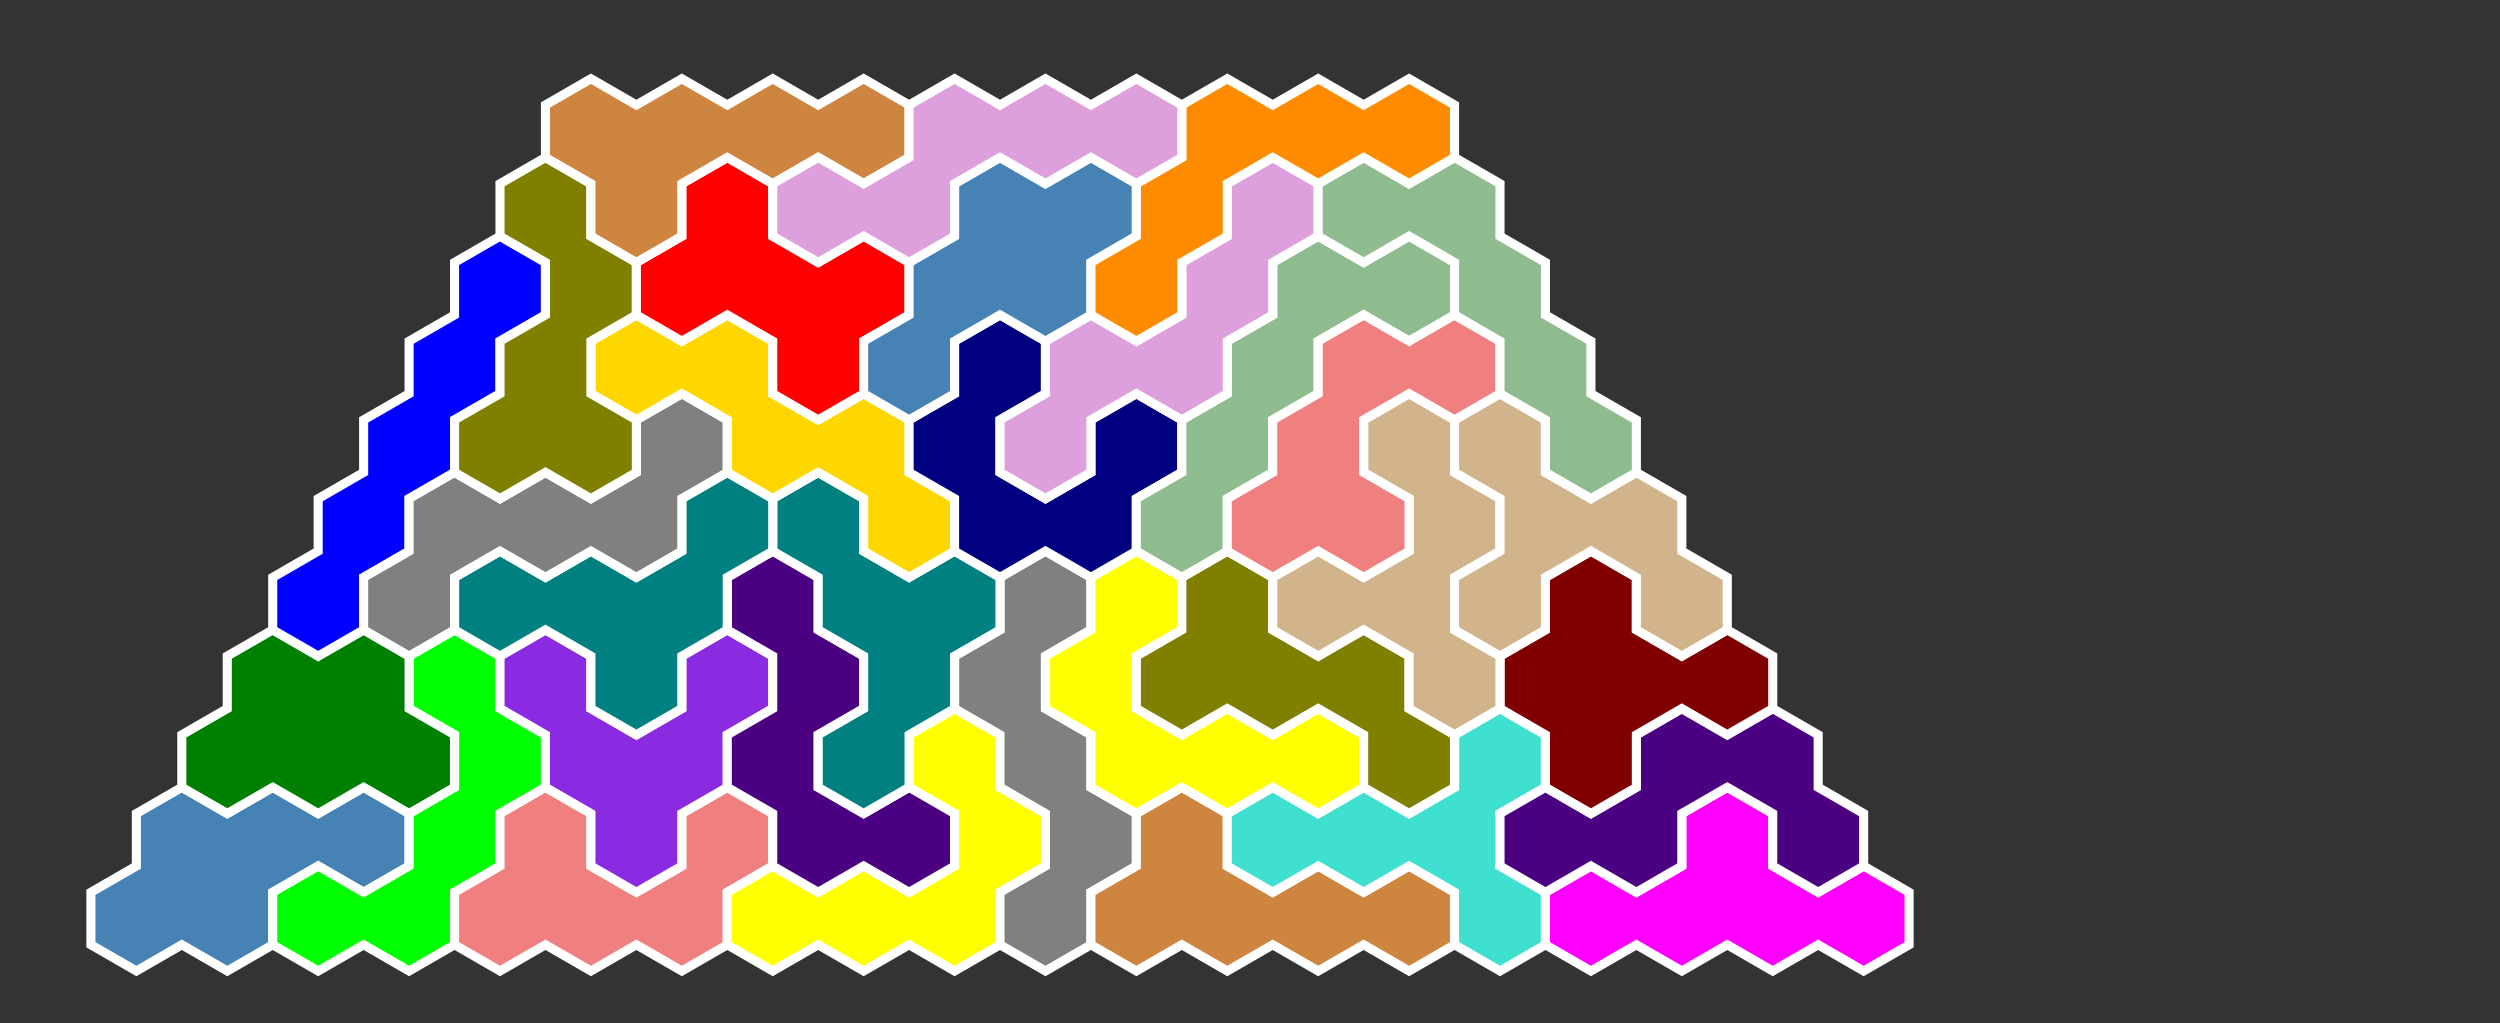 <?xml version="1.0" standalone="no"?>
<!-- Created by Polyform Puzzler (http://puzzler.sourceforge.net/) -->
<svg width="275.000" height="112.583"
     viewBox="0 0 275.000 112.583"
     xmlns="http://www.w3.org/2000/svg"
     xmlns:xlink="http://www.w3.org/1999/xlink">
<rect x="0" y="0" width="275.000" height="112.583" fill="#333333" stroke="none"/>
<g>
<polygon fill="steelblue" stroke="white" stroke-width="1"
         points="10.000,98.150 10.000,103.923 15.000,106.810 15.000,106.810 20.000,103.923 25.000,106.810 30.000,103.923 30.000,98.150 35.000,95.263 40.000,98.150 45.000,95.263 45.000,89.489 40.000,86.603 35.000,89.489 30.000,86.603 25.000,89.489 20.000,86.603 15.000,89.489 15.000,95.263">
<desc>B5</desc>
</polygon>
<polygon fill="lime" stroke="white" stroke-width="1"
         points="30.000,98.150 30.000,103.923 35.000,106.810 35.000,106.810 40.000,103.923 45.000,106.810 50.000,103.923 50.000,98.150 55.000,95.263 55.000,89.489 60.000,86.603 60.000,80.829 55.000,77.942 55.000,72.169 50.000,69.282 45.000,72.169 45.000,77.942 50.000,80.829 50.000,86.603 45.000,89.489 45.000,95.263 40.000,98.150 35.000,95.263">
<desc>C5</desc>
</polygon>
<polygon fill="lightcoral" stroke="white" stroke-width="1"
         points="50.000,98.150 50.000,103.923 55.000,106.810 55.000,106.810 60.000,103.923 65.000,106.810 70.000,103.923 75.000,106.810 80.000,103.923 80.000,98.150 85.000,95.263 85.000,89.489 80.000,86.603 75.000,89.489 75.000,95.263 70.000,98.150 65.000,95.263 65.000,89.489 60.000,86.603 55.000,89.489 55.000,95.263">
<desc>F5</desc>
</polygon>
<polygon fill="yellow" stroke="white" stroke-width="1"
         points="80.000,98.150 80.000,103.923 85.000,106.810 85.000,106.810 90.000,103.923 95.000,106.810 100.000,103.923 105.000,106.810 110.000,103.923 110.000,98.150 115.000,95.263 115.000,89.489 110.000,86.603 110.000,80.829 105.000,77.942 100.000,80.829 100.000,86.603 105.000,89.489 105.000,95.263 100.000,98.150 95.000,95.263 90.000,98.150 85.000,95.263">
<desc>R5</desc>
</polygon>
<polygon fill="gray" stroke="white" stroke-width="1"
         points="110.000,98.150 110.000,103.923 115.000,106.810 115.000,106.810 120.000,103.923 120.000,98.150 125.000,95.263 125.000,89.489 120.000,86.603 120.000,80.829 115.000,77.942 115.000,72.169 120.000,69.282 120.000,63.509 115.000,60.622 110.000,63.509 110.000,69.282 105.000,72.169 105.000,77.942 110.000,80.829 110.000,86.603 115.000,89.489 115.000,95.263">
<desc>s5</desc>
</polygon>
<polygon fill="peru" stroke="white" stroke-width="1"
         points="120.000,98.150 120.000,103.923 125.000,106.810 125.000,106.810 130.000,103.923 135.000,106.810 140.000,103.923 145.000,106.810 150.000,103.923 155.000,106.810 160.000,103.923 160.000,98.150 155.000,95.263 150.000,98.150 145.000,95.263 140.000,98.150 135.000,95.263 135.000,89.489 130.000,86.603 125.000,89.489 125.000,95.263">
<desc>p5</desc>
</polygon>
<polygon fill="turquoise" stroke="white" stroke-width="1"
         points="160.000,98.150 160.000,103.923 165.000,106.810 165.000,106.810 170.000,103.923 170.000,98.150 165.000,95.263 165.000,89.489 170.000,86.603 170.000,80.829 165.000,77.942 160.000,80.829 160.000,86.603 155.000,89.489 150.000,86.603 145.000,89.489 140.000,86.603 135.000,89.489 135.000,95.263 140.000,98.150 145.000,95.263 150.000,98.150 155.000,95.263">
<desc>Y5</desc>
</polygon>
<polygon fill="magenta" stroke="white" stroke-width="1"
         points="170.000,98.150 170.000,103.923 175.000,106.810 175.000,106.810 180.000,103.923 185.000,106.810 190.000,103.923 195.000,106.810 200.000,103.923 205.000,106.810 210.000,103.923 210.000,98.150 205.000,95.263 200.000,98.150 195.000,95.263 195.000,89.489 190.000,86.603 185.000,89.489 185.000,95.263 180.000,98.150 175.000,95.263">
<desc>E5</desc>
</polygon>
<polygon fill="blueviolet" stroke="white" stroke-width="1"
         points="65.000,89.489 65.000,95.263 70.000,98.150 70.000,98.150 75.000,95.263 75.000,89.489 80.000,86.603 80.000,80.829 85.000,77.942 85.000,72.169 80.000,69.282 75.000,72.169 75.000,77.942 70.000,80.829 65.000,77.942 65.000,72.169 60.000,69.282 55.000,72.169 55.000,77.942 60.000,80.829 60.000,86.603">
<desc>V5</desc>
</polygon>
<polygon fill="indigo" stroke="white" stroke-width="1"
         points="85.000,89.489 85.000,95.263 90.000,98.150 90.000,98.150 95.000,95.263 100.000,98.150 105.000,95.263 105.000,89.489 100.000,86.603 95.000,89.489 90.000,86.603 90.000,80.829 95.000,77.942 95.000,72.169 90.000,69.282 90.000,63.509 85.000,60.622 80.000,63.509 80.000,69.282 85.000,72.169 85.000,77.942 80.000,80.829 80.000,86.603">
<desc>g5</desc>
</polygon>
<polygon fill="indigo" stroke="white" stroke-width="1"
         points="165.000,89.489 165.000,95.263 170.000,98.150 170.000,98.150 175.000,95.263 180.000,98.150 185.000,95.263 185.000,89.489 190.000,86.603 195.000,89.489 195.000,95.263 200.000,98.150 205.000,95.263 205.000,89.489 200.000,86.603 200.000,80.829 195.000,77.942 190.000,80.829 185.000,77.942 180.000,80.829 180.000,86.603 175.000,89.489 170.000,86.603">
<desc>G5</desc>
</polygon>
<polygon fill="green" stroke="white" stroke-width="1"
         points="20.000,80.829 20.000,86.603 25.000,89.489 25.000,89.489 30.000,86.603 35.000,89.489 40.000,86.603 45.000,89.489 50.000,86.603 50.000,80.829 45.000,77.942 45.000,72.169 40.000,69.282 35.000,72.169 30.000,69.282 25.000,72.169 25.000,77.942">
<desc>D5</desc>
</polygon>
<polygon fill="teal" stroke="white" stroke-width="1"
         points="90.000,80.829 90.000,86.603 95.000,89.489 95.000,89.489 100.000,86.603 100.000,80.829 105.000,77.942 105.000,72.169 110.000,69.282 110.000,63.509 105.000,60.622 100.000,63.509 95.000,60.622 95.000,54.848 90.000,51.962 85.000,54.848 85.000,60.622 90.000,63.509 90.000,69.282 95.000,72.169 95.000,77.942">
<desc>t5</desc>
</polygon>
<polygon fill="yellow" stroke="white" stroke-width="1"
         points="120.000,80.829 120.000,86.603 125.000,89.489 125.000,89.489 130.000,86.603 135.000,89.489 140.000,86.603 145.000,89.489 150.000,86.603 150.000,80.829 145.000,77.942 140.000,80.829 135.000,77.942 130.000,80.829 125.000,77.942 125.000,72.169 130.000,69.282 130.000,63.509 125.000,60.622 120.000,63.509 120.000,69.282 115.000,72.169 115.000,77.942">
<desc>r5</desc>
</polygon>
<polygon fill="olive" stroke="white" stroke-width="1"
         points="150.000,80.829 150.000,86.603 155.000,89.489 155.000,89.489 160.000,86.603 160.000,80.829 155.000,77.942 155.000,72.169 150.000,69.282 145.000,72.169 140.000,69.282 140.000,63.509 135.000,60.622 130.000,63.509 130.000,69.282 125.000,72.169 125.000,77.942 130.000,80.829 135.000,77.942 140.000,80.829 145.000,77.942">
<desc>q5</desc>
</polygon>
<polygon fill="maroon" stroke="white" stroke-width="1"
         points="170.000,80.829 170.000,86.603 175.000,89.489 175.000,89.489 180.000,86.603 180.000,80.829 185.000,77.942 190.000,80.829 195.000,77.942 195.000,72.169 190.000,69.282 185.000,72.169 180.000,69.282 180.000,63.509 175.000,60.622 170.000,63.509 170.000,69.282 165.000,72.169 165.000,77.942">
<desc>A5</desc>
</polygon>
<polygon fill="teal" stroke="white" stroke-width="1"
         points="65.000,72.169 65.000,77.942 70.000,80.829 70.000,80.829 75.000,77.942 75.000,72.169 80.000,69.282 80.000,63.509 85.000,60.622 85.000,54.848 80.000,51.962 75.000,54.848 75.000,60.622 70.000,63.509 65.000,60.622 60.000,63.509 55.000,60.622 50.000,63.509 50.000,69.282 55.000,72.169 60.000,69.282">
<desc>T5</desc>
</polygon>
<polygon fill="tan" stroke="white" stroke-width="1"
         points="155.000,72.169 155.000,77.942 160.000,80.829 160.000,80.829 165.000,77.942 165.000,72.169 160.000,69.282 160.000,63.509 165.000,60.622 165.000,54.848 160.000,51.962 160.000,46.188 155.000,43.301 150.000,46.188 150.000,51.962 155.000,54.848 155.000,60.622 150.000,63.509 145.000,60.622 140.000,63.509 140.000,69.282 145.000,72.169 150.000,69.282">
<desc>h5</desc>
</polygon>
<polygon fill="blue" stroke="white" stroke-width="1"
         points="30.000,63.509 30.000,69.282 35.000,72.169 35.000,72.169 40.000,69.282 40.000,63.509 45.000,60.622 45.000,54.848 50.000,51.962 50.000,46.188 55.000,43.301 55.000,37.528 60.000,34.641 60.000,28.868 55.000,25.981 50.000,28.868 50.000,34.641 45.000,37.528 45.000,43.301 40.000,46.188 40.000,51.962 35.000,54.848 35.000,60.622">
<desc>I5</desc>
</polygon>
<polygon fill="gray" stroke="white" stroke-width="1"
         points="40.000,63.509 40.000,69.282 45.000,72.169 45.000,72.169 50.000,69.282 50.000,63.509 55.000,60.622 60.000,63.509 65.000,60.622 70.000,63.509 75.000,60.622 75.000,54.848 80.000,51.962 80.000,46.188 75.000,43.301 70.000,46.188 70.000,51.962 65.000,54.848 60.000,51.962 55.000,54.848 50.000,51.962 45.000,54.848 45.000,60.622">
<desc>S5</desc>
</polygon>
<polygon fill="tan" stroke="white" stroke-width="1"
         points="160.000,63.509 160.000,69.282 165.000,72.169 165.000,72.169 170.000,69.282 170.000,63.509 175.000,60.622 180.000,63.509 180.000,69.282 185.000,72.169 190.000,69.282 190.000,63.509 185.000,60.622 185.000,54.848 180.000,51.962 175.000,54.848 170.000,51.962 170.000,46.188 165.000,43.301 160.000,46.188 160.000,51.962 165.000,54.848 165.000,60.622">
<desc>H5</desc>
</polygon>
<polygon fill="gold" stroke="white" stroke-width="1"
         points="95.000,54.848 95.000,60.622 100.000,63.509 100.000,63.509 105.000,60.622 105.000,54.848 100.000,51.962 100.000,46.188 95.000,43.301 90.000,46.188 85.000,43.301 85.000,37.528 80.000,34.641 75.000,37.528 70.000,34.641 65.000,37.528 65.000,43.301 70.000,46.188 75.000,43.301 80.000,46.188 80.000,51.962 85.000,54.848 90.000,51.962">
<desc>W5</desc>
</polygon>
<polygon fill="navy" stroke="white" stroke-width="1"
         points="105.000,54.848 105.000,60.622 110.000,63.509 110.000,63.509 115.000,60.622 120.000,63.509 125.000,60.622 125.000,54.848 130.000,51.962 130.000,46.188 125.000,43.301 120.000,46.188 120.000,51.962 115.000,54.848 110.000,51.962 110.000,46.188 115.000,43.301 115.000,37.528 110.000,34.641 105.000,37.528 105.000,43.301 100.000,46.188 100.000,51.962">
<desc>U5</desc>
</polygon>
<polygon fill="darkseagreen" stroke="white" stroke-width="1"
         points="125.000,54.848 125.000,60.622 130.000,63.509 130.000,63.509 135.000,60.622 135.000,54.848 140.000,51.962 140.000,46.188 145.000,43.301 145.000,37.528 150.000,34.641 155.000,37.528 160.000,34.641 160.000,28.868 155.000,25.981 150.000,28.868 145.000,25.981 140.000,28.868 140.000,34.641 135.000,37.528 135.000,43.301 130.000,46.188 130.000,51.962">
<desc>j5</desc>
</polygon>
<polygon fill="lightcoral" stroke="white" stroke-width="1"
         points="135.000,54.848 135.000,60.622 140.000,63.509 140.000,63.509 145.000,60.622 150.000,63.509 155.000,60.622 155.000,54.848 150.000,51.962 150.000,46.188 155.000,43.301 160.000,46.188 165.000,43.301 165.000,37.528 160.000,34.641 155.000,37.528 150.000,34.641 145.000,37.528 145.000,43.301 140.000,46.188 140.000,51.962">
<desc>f5</desc>
</polygon>
<polygon fill="olive" stroke="white" stroke-width="1"
         points="50.000,46.188 50.000,51.962 55.000,54.848 55.000,54.848 60.000,51.962 65.000,54.848 70.000,51.962 70.000,46.188 65.000,43.301 65.000,37.528 70.000,34.641 70.000,28.868 65.000,25.981 65.000,20.207 60.000,17.321 55.000,20.207 55.000,25.981 60.000,28.868 60.000,34.641 55.000,37.528 55.000,43.301">
<desc>Q5</desc>
</polygon>
<polygon fill="plum" stroke="white" stroke-width="1"
         points="110.000,46.188 110.000,51.962 115.000,54.848 115.000,54.848 120.000,51.962 120.000,46.188 125.000,43.301 130.000,46.188 135.000,43.301 135.000,37.528 140.000,34.641 140.000,28.868 145.000,25.981 145.000,20.207 140.000,17.321 135.000,20.207 135.000,25.981 130.000,28.868 130.000,34.641 125.000,37.528 120.000,34.641 115.000,37.528 115.000,43.301">
<desc>n5</desc>
</polygon>
<polygon fill="darkseagreen" stroke="white" stroke-width="1"
         points="170.000,46.188 170.000,51.962 175.000,54.848 175.000,54.848 180.000,51.962 180.000,46.188 175.000,43.301 175.000,37.528 170.000,34.641 170.000,28.868 165.000,25.981 165.000,20.207 160.000,17.321 155.000,20.207 150.000,17.321 145.000,20.207 145.000,25.981 150.000,28.868 155.000,25.981 160.000,28.868 160.000,34.641 165.000,37.528 165.000,43.301">
<desc>J5</desc>
</polygon>
<polygon fill="red" stroke="white" stroke-width="1"
         points="85.000,37.528 85.000,43.301 90.000,46.188 90.000,46.188 95.000,43.301 95.000,37.528 100.000,34.641 100.000,28.868 95.000,25.981 90.000,28.868 85.000,25.981 85.000,20.207 80.000,17.321 75.000,20.207 75.000,25.981 70.000,28.868 70.000,34.641 75.000,37.528 80.000,34.641">
<desc>X5</desc>
</polygon>
<polygon fill="steelblue" stroke="white" stroke-width="1"
         points="95.000,37.528 95.000,43.301 100.000,46.188 100.000,46.188 105.000,43.301 105.000,37.528 110.000,34.641 115.000,37.528 120.000,34.641 120.000,28.868 125.000,25.981 125.000,20.207 120.000,17.321 115.000,20.207 110.000,17.321 105.000,20.207 105.000,25.981 100.000,28.868 100.000,34.641">
<desc>b5</desc>
</polygon>
<polygon fill="darkorange" stroke="white" stroke-width="1"
         points="120.000,28.868 120.000,34.641 125.000,37.528 125.000,37.528 130.000,34.641 130.000,28.868 135.000,25.981 135.000,20.207 140.000,17.321 145.000,20.207 150.000,17.321 155.000,20.207 160.000,17.321 160.000,11.547 155.000,8.660 150.000,11.547 145.000,8.660 140.000,11.547 135.000,8.660 130.000,11.547 130.000,17.321 125.000,20.207 125.000,25.981">
<desc>L5</desc>
</polygon>
<polygon fill="peru" stroke="white" stroke-width="1"
         points="65.000,20.207 65.000,25.981 70.000,28.868 70.000,28.868 75.000,25.981 75.000,20.207 80.000,17.321 85.000,20.207 90.000,17.321 95.000,20.207 100.000,17.321 100.000,11.547 95.000,8.660 90.000,11.547 85.000,8.660 80.000,11.547 75.000,8.660 70.000,11.547 65.000,8.660 60.000,11.547 60.000,17.321">
<desc>P5</desc>
</polygon>
<polygon fill="plum" stroke="white" stroke-width="1"
         points="85.000,20.207 85.000,25.981 90.000,28.868 90.000,28.868 95.000,25.981 100.000,28.868 105.000,25.981 105.000,20.207 110.000,17.321 115.000,20.207 120.000,17.321 125.000,20.207 130.000,17.321 130.000,11.547 125.000,8.660 120.000,11.547 115.000,8.660 110.000,11.547 105.000,8.660 100.000,11.547 100.000,17.321 95.000,20.207 90.000,17.321">
<desc>N5</desc>
</polygon>
</g>
</svg>
